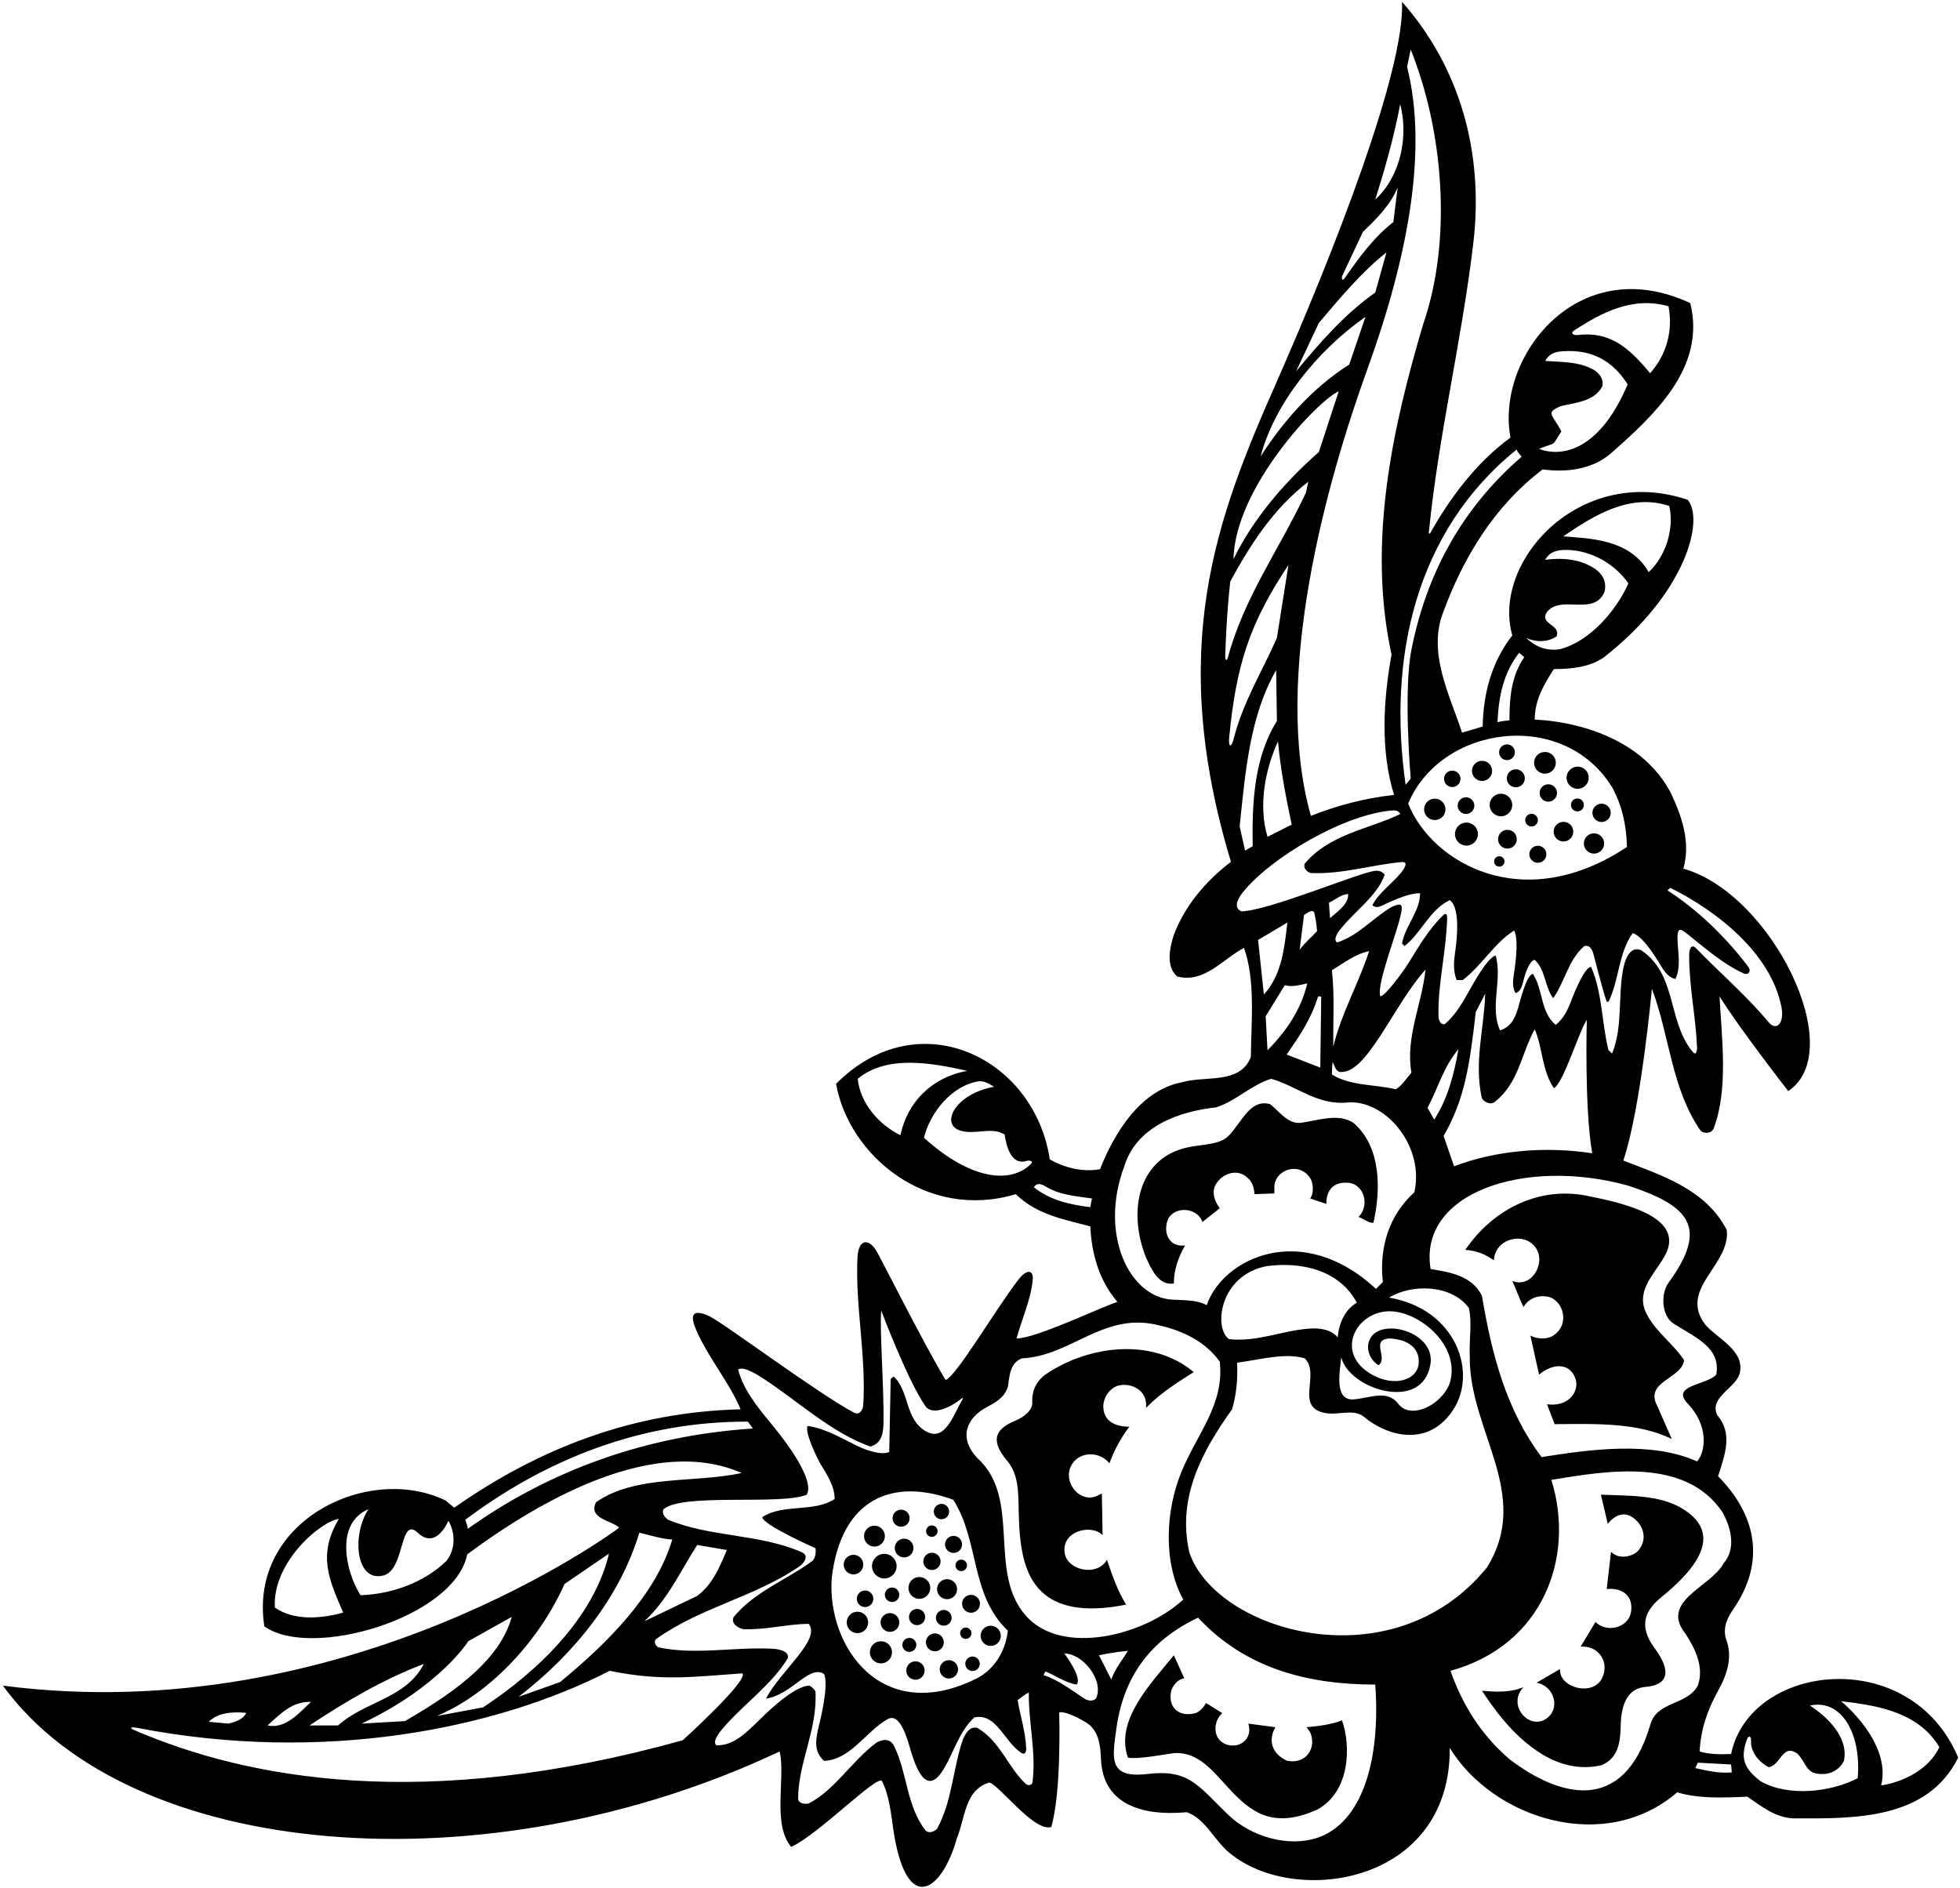 <?xml version="1.0" encoding="UTF-8"?>
<svg xmlns="http://www.w3.org/2000/svg" xmlns:xlink="http://www.w3.org/1999/xlink" width="542pt" height="522pt" viewBox="0 0 542 522" version="1.1">
<g id="surface1">
<path style=" stroke:none;fill-rule:nonzero;fill:rgb(0%,0%,0%);fill-opacity:1;" d="M 401.598 217.633 C 402.852 217.633 403.871 216.613 403.871 215.359 C 403.871 214.102 402.852 213.086 401.598 213.086 C 400.34 213.086 399.32 214.102 399.32 215.359 C 399.32 216.613 400.34 217.633 401.598 217.633 "/>
<path style=" stroke:none;fill-rule:nonzero;fill:rgb(0%,0%,0%);fill-opacity:1;" d="M 403.09 222.762 C 403.09 224.035 404.121 225.066 405.395 225.066 C 406.668 225.066 407.699 224.035 407.699 222.762 C 407.699 221.488 406.668 220.457 405.395 220.457 C 404.121 220.457 403.09 221.488 403.09 222.762 "/>
<path style=" stroke:none;fill-rule:nonzero;fill:rgb(0%,0%,0%);fill-opacity:1;" d="M 409.828 215.949 C 411.367 215.949 412.613 214.703 412.613 213.16 C 412.613 211.621 411.367 210.375 409.828 210.375 C 408.289 210.375 407.039 211.621 407.039 213.16 C 407.039 214.703 408.289 215.949 409.828 215.949 "/>
<path style=" stroke:none;fill-rule:nonzero;fill:rgb(0%,0%,0%);fill-opacity:1;" d="M 415.059 225.715 C 416.781 225.715 418.18 224.316 418.18 222.59 C 418.18 220.867 416.781 219.469 415.059 219.469 C 413.332 219.469 411.934 220.867 411.934 222.59 C 411.934 224.316 413.332 225.715 415.059 225.715 "/>
<path style=" stroke:none;fill-rule:nonzero;fill:rgb(0%,0%,0%);fill-opacity:1;" d="M 393.805 223.793 C 393.805 225.426 395.129 226.75 396.758 226.75 C 398.391 226.75 399.715 225.426 399.715 223.793 C 399.715 222.16 398.391 220.836 396.758 220.836 C 395.129 220.836 393.805 222.16 393.805 223.793 "/>
<path style=" stroke:none;fill-rule:nonzero;fill:rgb(0%,0%,0%);fill-opacity:1;" d="M 442.891 227.293 C 444.289 227.293 445.426 226.156 445.426 224.758 C 445.426 223.359 444.289 222.227 442.891 222.227 C 441.492 222.227 440.355 223.359 440.355 224.758 C 440.355 226.156 441.492 227.293 442.891 227.293 "/>
<path style=" stroke:none;fill-rule:nonzero;fill:rgb(0%,0%,0%);fill-opacity:1;" d="M 416.727 210.188 C 417.93 210.188 418.906 209.211 418.906 208.008 C 418.906 206.805 417.93 205.828 416.727 205.828 C 415.52 205.828 414.547 206.805 414.547 208.008 C 414.547 209.211 415.52 210.188 416.727 210.188 "/>
<path style=" stroke:none;fill-rule:nonzero;fill:rgb(0%,0%,0%);fill-opacity:1;" d="M 405.516 227.449 C 403.758 227.449 402.336 228.875 402.336 230.633 C 402.336 232.391 403.758 233.816 405.516 233.816 C 407.273 233.816 408.699 232.391 408.699 230.633 C 408.699 228.875 407.273 227.449 405.516 227.449 "/>
<path style=" stroke:none;fill-rule:nonzero;fill:rgb(0%,0%,0%);fill-opacity:1;" d="M 405.199 345.602 C 408.199 345.801 410.801 346.801 413.102 348.5 C 413.422 342.371 421.531 340.473 424.676 345.012 C 427.605 349.246 423.551 356.34 418.199 354.199 C 419.301 356.602 420.398 359.699 421.301 361.398 C 422.699 359.102 425 358.102 427.801 358.5 C 432.371 359.262 434.527 366.637 429 369.602 C 427.301 370.398 424.801 370.199 423.199 369.301 L 425.602 380.102 C 429.414 376.871 434.188 376.758 435.699 381.301 C 436.785 384.691 433.848 389.105 427.801 388.301 L 429.898 393.801 C 441.301 393.699 452.898 393.301 462.301 397.898 L 458.301 388.801 C 454.602 381.898 465.102 381.301 465.699 376.102 C 462.898 371.801 458 368.301 455.602 363.801 C 451.859 357.273 457.305 352.645 460.289 347.398 C 465.551 338.137 454.008 333.617 440 330.898 C 426.199 327.602 413 334.102 405.199 345.602 "/>
<path style=" stroke:none;fill-rule:nonzero;fill:rgb(0%,0%,0%);fill-opacity:1;" d="M 428.152 216.863 C 426.824 216.863 425.75 217.938 425.75 219.266 C 425.75 220.594 426.824 221.672 428.152 221.672 C 429.48 221.672 430.559 220.594 430.559 219.266 C 430.559 217.938 429.48 216.863 428.152 216.863 "/>
<path style=" stroke:none;fill-rule:nonzero;fill:rgb(0%,0%,0%);fill-opacity:1;" d="M 427.227 213.93 C 428.883 213.93 430.23 212.586 430.23 210.926 C 430.23 209.266 428.883 207.922 427.227 207.922 C 425.566 207.922 424.219 209.266 424.219 210.926 C 424.219 212.586 425.566 213.93 427.227 213.93 "/>
<path style=" stroke:none;fill-rule:nonzero;fill:rgb(0%,0%,0%);fill-opacity:1;" d="M 429.633 229.965 C 429.633 231.465 430.848 232.68 432.348 232.68 C 433.848 232.68 435.062 231.465 435.062 229.965 C 435.062 228.465 433.848 227.25 432.348 227.25 C 430.848 227.25 429.633 228.465 429.633 229.965 "/>
<path style=" stroke:none;fill-rule:nonzero;fill:rgb(0%,0%,0%);fill-opacity:1;" d="M 436.266 218.113 C 437.961 218.113 439.328 216.742 439.328 215.051 C 439.328 213.355 437.961 211.984 436.266 211.984 C 434.574 211.984 433.203 213.355 433.203 215.051 C 433.203 216.742 434.574 218.113 436.266 218.113 "/>
<path style=" stroke:none;fill-rule:nonzero;fill:rgb(0%,0%,0%);fill-opacity:1;" d="M 423.516 228.535 C 424.484 228.535 425.27 227.75 425.27 226.781 C 425.27 225.812 424.484 225.027 423.516 225.027 C 422.547 225.027 421.762 225.812 421.762 226.781 C 421.762 227.75 422.547 228.535 423.516 228.535 "/>
<path style=" stroke:none;fill-rule:nonzero;fill:rgb(0%,0%,0%);fill-opacity:1;" d="M 416.68 215.203 C 416.68 216.582 417.797 217.695 419.172 217.695 C 420.547 217.695 421.66 216.582 421.66 215.203 C 421.66 213.828 420.547 212.715 419.172 212.715 C 417.797 212.715 416.68 213.828 416.68 215.203 "/>
<path style=" stroke:none;fill-rule:nonzero;fill:rgb(0%,0%,0%);fill-opacity:1;" d="M 416.852 229.457 C 415.418 229.457 414.258 230.617 414.258 232.051 C 414.258 233.48 415.418 234.645 416.852 234.645 C 418.281 234.645 419.441 233.48 419.441 232.051 C 419.441 230.617 418.281 229.457 416.852 229.457 "/>
<path style=" stroke:none;fill-rule:nonzero;fill:rgb(0%,0%,0%);fill-opacity:1;" d="M 425.266 233.859 C 423.965 233.859 422.91 234.914 422.91 236.215 C 422.91 237.52 423.965 238.574 425.266 238.574 C 426.566 238.574 427.621 237.52 427.621 236.215 C 427.621 234.914 426.566 233.859 425.266 233.859 "/>
<path style=" stroke:none;fill-rule:nonzero;fill:rgb(0%,0%,0%);fill-opacity:1;" d="M 414.605 236.758 C 413.809 236.758 413.164 237.402 413.164 238.199 C 413.164 238.992 413.809 239.637 414.605 239.637 C 415.398 239.637 416.047 238.992 416.047 238.199 C 416.047 237.402 415.398 236.758 414.605 236.758 "/>
<path style=" stroke:none;fill-rule:nonzero;fill:rgb(0%,0%,0%);fill-opacity:1;" d="M 436.199 220.785 C 435.215 220.785 434.414 221.59 434.414 222.574 C 434.414 223.562 435.215 224.363 436.199 224.363 C 437.188 224.363 437.988 223.562 437.988 222.574 C 437.988 221.59 437.188 220.785 436.199 220.785 "/>
<path style=" stroke:none;fill-rule:nonzero;fill:rgb(0%,0%,0%);fill-opacity:1;" d="M 324.602 354.898 C 324.602 351 325.898 347.602 327.699 344.398 C 322.832 344.91 321.535 340.254 323.102 336.898 C 325.309 333.223 331.324 334.145 332.5 337.898 L 337.301 334.102 C 336.102 332.398 335.102 330.301 335.898 328.102 C 337.66 324.328 342.273 322.973 345 325.699 C 346.398 326.898 346.801 328.5 346.898 330.199 L 352.398 330 C 352.5 328.898 352.199 327.602 352.699 326.602 C 354.133 322.871 359.934 321.559 362.5 326.102 C 363.199 327.602 363.301 330.102 362.301 331.398 L 366.801 332.898 C 366.801 332.898 366.207 326.25 373.301 327.102 C 377.223 327.836 378.809 333.195 375.699 336.5 C 377.102 337 378.602 338.301 379.801 338.102 C 381.898 328.801 381.898 317.102 374.301 310.5 C 369.898 307.602 364.102 310 359.398 310.5 C 355.898 310.602 353.801 307.301 351.199 305.301 C 347.172 304.172 344.82 307.461 342.551 310.559 C 338.879 315.566 338.707 315.805 330.312 316.926 C 314.73 319.004 311.68 334.648 316.898 347.699 C 318.301 350.801 320.398 355.602 324.602 354.898 "/>
<path style=" stroke:none;fill-rule:nonzero;fill:rgb(0%,0%,0%);fill-opacity:1;" d="M 440.789 230.422 C 439.238 230.422 437.98 231.68 437.98 233.23 C 437.98 234.781 439.238 236.039 440.789 236.039 C 442.34 236.039 443.598 234.781 443.598 233.23 C 443.598 231.68 442.34 230.422 440.789 230.422 "/>
<path style=" stroke:none;fill-rule:nonzero;fill:rgb(0%,0%,0%);fill-opacity:1;" d="M 264.219 432.84 C 264.219 433.719 264.93 434.434 265.809 434.434 C 266.688 434.434 267.398 433.719 267.398 432.84 C 267.398 431.965 266.688 431.25 265.809 431.25 C 264.93 431.25 264.219 431.965 264.219 432.84 "/>
<path style=" stroke:none;fill-rule:nonzero;fill:rgb(0%,0%,0%);fill-opacity:1;" d="M 266.039 443.465 C 266.039 444.832 267.148 445.941 268.516 445.941 C 269.883 445.941 270.992 444.832 270.992 443.465 C 270.992 442.098 269.883 440.992 268.516 440.992 C 267.148 440.992 266.039 442.098 266.039 443.465 "/>
<path style=" stroke:none;fill-rule:nonzero;fill:rgb(0%,0%,0%);fill-opacity:1;" d="M 273.961 455.117 C 275.5 455.117 276.75 453.867 276.75 452.328 C 276.75 450.785 275.5 449.535 273.961 449.535 C 272.418 449.535 271.168 450.785 271.168 452.328 C 271.168 453.867 272.418 455.117 273.961 455.117 "/>
<path style=" stroke:none;fill-rule:nonzero;fill:rgb(0%,0%,0%);fill-opacity:1;" d="M 261.324 427.051 C 261.324 428.352 262.383 429.406 263.684 429.406 C 264.984 429.406 266.039 428.352 266.039 427.051 C 266.039 425.746 264.984 424.691 263.684 424.691 C 262.383 424.691 261.324 425.746 261.324 427.051 "/>
<path style=" stroke:none;fill-rule:nonzero;fill:rgb(0%,0%,0%);fill-opacity:1;" d="M 459.434 441.621 C 471.719 431.648 475.312 423.086 464.934 416.984 C 458.73 413.336 450.352 413.602 442.699 413.301 L 444.602 421.398 C 444.602 421.398 448.574 415.582 453.199 421.199 C 455.457 424.277 454.469 427.332 452.793 428.992 C 451.602 430.176 447.902 431.504 445.5 429.098 L 444.301 439.398 C 448.41 438.926 451.855 441.137 450.992 445.887 C 450.234 450.074 444.352 451.648 441.199 448.5 L 437.102 455.301 L 437.898 455.301 C 442.547 455.492 445.074 460.016 442.957 464.137 C 440.34 469.23 431.008 466.613 431.398 461.5 L 424.898 465.301 C 429.777 466.113 431.695 472.492 427.523 475.281 C 422.773 478.461 416.645 471.445 421.301 466.5 C 417.898 468 413.602 467.902 409.801 467.5 C 412.535 471.609 418.23 480.164 426.605 485.164 C 431.43 488.043 436.879 489.473 442.898 488.098 C 447.426 486.203 448.098 481.805 448.168 477.301 C 448.273 470.453 450.586 466.801 455.035 466.449 C 460.945 465.98 462.598 462.516 457.5 455.656 C 452.801 449.324 455.227 445.035 459.434 441.621 "/>
<path style=" stroke:none;fill-rule:nonzero;fill:rgb(0%,0%,0%);fill-opacity:1;" d="M 478.699 485 C 475.766 485.133 472.766 485.133 470 484.301 C 470.309 478.238 472.145 472.883 474.926 467.871 C 477.758 462.77 479.234 458.059 477.199 452.898 C 476.465 449.82 477.695 447.309 479.344 444.906 C 488.336 431.809 485.672 418.914 475.102 408.199 C 477.102 401.965 479.199 396.301 474.801 391.199 C 472.699 386.199 480 383.898 481.102 379.699 C 482.5 373.301 475 370.301 471.5 366.199 C 464.102 356.301 478.602 349.801 477.5 340.102 C 471.699 328.801 459.398 325 448.898 320.898 C 453.801 306.398 456.801 273.398 456.801 273.398 C 461.699 286.301 462.199 301.102 470.301 312.699 C 471.301 313.5 473.199 313.5 473.898 312 C 478 301 476.102 287.199 475.5 275.5 C 480.801 284.102 494.5 301.699 494.5 301.699 C 511.344 290.469 489.766 246.965 465.5 240.199 C 467.602 232.801 465 225.602 462.102 219.398 C 451.637 199.199 424.398 199 424.398 199 C 424.398 193.602 426.898 189.301 429.699 185 C 434.5 185 439.699 184.5 443.602 181.699 C 465.996 164.172 471.422 143.918 466.699 138.199 C 436.797 128.156 412.395 155.379 418.199 175.699 C 412.602 182.898 410.199 191.398 410 200.898 L 404.301 202.602 C 400.898 192.102 394.602 180.398 399.199 169 C 404.602 154.398 413.102 140 426.602 129.801 C 433.199 130.699 440.199 129.801 445.301 125.5 C 457.199 115 471.898 101.699 467.398 83.801 C 436.047 69.223 413.52 99.012 417.699 121 C 408.199 127.898 400.801 137.898 395.398 147.602 L 395.102 147.398 C 397.801 120.102 404.102 94.965 407.398 67.398 C 410.434 42.066 403.602 18.5 387.699 0.5 C 388.539 19.238 369.27 68.781 352.68 106.41 C 336.473 143.168 322.535 179.098 340.398 238.301 C 333.199 243.801 327.602 250.602 324.602 258.5 C 323.5 262 322.301 267.102 325.5 270 C 333 272 338.102 265.199 344 262.102 C 347.199 271.102 346 282.199 345.898 292.301 C 342.801 300 333.301 297.301 326.699 299.301 C 315.301 301.5 308 313.5 304.199 323.301 C 299.102 324.199 294.301 322.801 290.301 320.602 C 286.039 292.32 253.871 276.801 231.199 299.699 C 234.73 319.52 256.316 337.594 280.898 330.199 C 286.699 335.898 294.301 337.199 301.5 339.102 C 301.898 347 304 354.102 309 360 C 304.5 361.398 286.5 370.102 281.102 370.102 C 282.59 364.664 285 359.539 285.574 353.98 C 285.883 350.996 283.895 350.895 281.648 353.801 C 275.191 362.16 264.688 380.234 261.5 381.602 C 255.199 371.199 243.074 346.824 242.074 345.426 C 239.754 342.176 237.355 343.105 237.125 347.617 C 236.441 361.102 239.602 374.828 238.699 388.801 C 238.5 389.801 237.801 391.301 236.301 390.699 C 226.102 385.301 200.012 365.734 196.117 363.93 C 191.754 361.91 190.691 363.371 192.344 367.336 C 195.617 375.172 201.637 382.109 204.801 389.699 C 175 390.398 149 400.5 125.602 416.898 L 123.199 414.898 C 101.91 404.547 68.609 420.52 73.098 449.699 C 85.91 458.973 125.688 447.359 129.199 429.801 C 149.91 414.426 181.211 396.805 205.102 407.301 C 192.059 410.156 175.695 407.711 164.801 415.398 C 162.602 420 169.199 420.398 171.199 422.398 L 171 422.598 C 171 422.598 96.273 478.496 0.801 466.098 C 35.992 514.531 134.383 522.645 215.602 484.301 C 217.301 491.699 213.434 504.301 218.801 510.699 C 226.398 507.199 242.602 490.598 243.898 492.5 C 246.441 497.586 246.48 503.723 247.633 509.395 C 251.758 529.652 260.859 521.824 264.602 508.301 C 266.898 502.902 266.699 495 273.5 492.902 C 276.102 493.199 285.801 506.598 290.699 505.199 C 293.602 495.402 292.898 473.5 292.898 473.5 C 294.898 473 300.449 476.172 301.359 477.02 C 303.988 479.457 304.305 482.941 304.461 486.523 C 304.984 498.414 314.953 502.301 328.199 501.098 C 333.602 503 335.898 509.402 340.699 512.898 C 358.77 527.074 401.199 520.828 400.898 483.301 C 412.801 502.828 443.719 512.902 463.801 495.598 C 469.699 497.402 476.699 497.098 483.199 496.801 C 487.102 499.5 491 502.598 495.898 502.801 C 513.199 502.902 533 503.098 541.5 486 C 528.348 454.66 483.906 459.773 478.699 485 Z M 249 313.898 C 243 311 237.801 304.898 237.199 298.301 C 245.398 291.5 258 294 267.5 296.102 C 257.621 297.883 250.879 304.816 249 313.898 Z M 285.074 321.852 C 279.547 327.379 268.496 326.367 255.5 314.602 C 257.199 307.699 263.102 300.199 270.602 299 C 272.301 298.801 273.602 299.801 274.898 300.5 C 263.938 302.492 259.781 311.129 265.801 312.699 C 269.801 313.801 274.199 311.5 277.801 313.699 C 278.203 316.316 279.395 322.316 283.785 321.031 C 284.633 320.785 285.949 320.977 285.074 321.852 Z M 301.5 333.801 C 295.898 333.102 290.398 331.898 285.898 328.301 C 286.766 326.902 288.004 327.363 289.391 328.215 C 293.035 330.453 297.848 330.777 302 331.398 C 301.699 332.199 301.699 333 301.5 333.801 Z M 76 444.5 C 75.301 431.895 88.766 420.633 93.699 420 C 87.715 430.047 91.051 436.918 94.898 445.898 C 88.898 447.598 81.199 448.199 76 444.5 Z M 123.434 431.633 C 117.234 437.633 108.301 440.801 99.699 441.098 C 95.699 434.898 92.434 421.301 101.898 417.301 C 97.164 424.484 98.367 437.793 106.199 435.598 C 112.074 433.766 110.449 419.031 115.559 423.852 C 120.676 428.676 124 420.5 124 420.5 C 126.102 424.199 125.832 428.633 123.434 431.633 Z M 450.102 327.801 C 466.91 333.312 472.746 339.16 461.398 354.699 C 459.16 357.766 459.496 363.922 462.801 366 C 469.102 369.965 475.898 372.699 474.602 380.102 C 472 383 461.84 383.031 466.699 388.102 C 472.52 394.172 471.715 401.363 469.301 404.102 C 456.602 398.398 439.602 400.801 426.301 402.898 C 416.5 389.898 412.5 374.398 409.801 358.301 C 407 352.699 401 351.801 395.602 350.898 C 392.137 329.773 421.676 319.98 450.102 327.801 Z M 409.766 303.633 C 410.465 304.836 412.234 305.633 413.434 304.633 C 420.035 299.336 420.602 291.5 424.398 284.602 C 426.602 289.699 426.398 296.102 429.699 300.898 C 432.398 299.398 436.5 285.5 438.801 282 C 438.801 282 438.102 306.398 440.301 318.898 C 427.398 316.898 413.5 318.102 402.102 322.5 L 399.199 314.102 C 405.102 303.898 406.434 294.301 408.102 279.801 L 410.699 274.801 C 410.398 284.699 407.566 293.535 409.766 303.633 Z M 396.602 309.602 L 394.766 306.301 C 397.766 300.699 399 295.301 403.301 290.102 C 402.102 297.102 400.301 303.898 396.602 309.602 Z M 461.602 139.898 C 463.102 146.5 460.398 154.102 455.898 158.199 C 450.648 148.797 438.684 148.883 432.301 148.301 C 440.801 142.5 450.699 136.301 461.602 139.898 Z M 430.434 175.965 C 431.734 172.664 425.5 172.602 427.801 169.199 C 431.699 164.398 440.5 170.398 443.602 163.898 C 444.398 161.398 443.5 159 441.199 157.398 C 437.398 154.699 432.301 154.102 427.301 154.801 C 428.301 152.852 430.102 152.199 432.074 152.086 C 438.648 151.715 445.938 155.105 450.301 161.301 C 447 168.801 439.602 177.398 431.398 179.5 C 427.602 180.102 424.602 178.801 422 176.398 C 424.398 177.5 427.836 177.766 430.434 175.965 Z M 420.102 180.5 L 421.5 181.699 C 418 186.898 417.41 192.477 417.41 199.176 C 416.727 199.258 414.91 199.426 414.102 199.699 C 414.398 192.602 415.801 185.898 420.102 180.5 Z M 445.801 217.699 C 448.5 222.602 449.801 228.199 449.898 234.199 C 420.949 253.426 395.797 238.328 389.398 222.199 C 398.465 200.527 432.324 195.805 445.801 217.699 Z M 435.199 91.453 C 442.969 86.348 451.633 81.859 461.398 84.699 C 462.699 91.5 460.801 98.199 456.301 103.199 C 450.309 95.922 445.074 91.602 436.293 92.629 C 435.039 92.773 434.219 92.098 435.199 91.453 Z M 431.602 112.301 C 435.801 111.301 440.898 111 443.102 106.801 C 443.602 104.5 441.699 102.5 439.801 101.801 C 436.102 100 431.602 100.102 427.301 99.801 C 428.246 97.953 429.906 97.297 431.758 97.156 C 437.359 96.73 444.602 97.578 450.102 106.301 C 439.613 130.867 425.602 124.102 425.602 124.102 C 430.883 121.988 428.727 123.863 431.766 119.301 C 429.434 114.633 427.102 114.199 431.602 112.301 Z M 419.398 124.301 C 419.5 124.801 420.465 125.898 420.766 126.301 C 403.871 140.906 394.398 159.105 390.309 179.609 C 388.031 191.031 390.102 215.301 390.102 215.301 L 388.699 217 C 383.699 182.199 391.301 147 419.398 124.301 Z M 390.102 13.699 C 399.102 36.102 401.699 66.199 393.5 89.801 C 385.199 117.898 378 149.801 384.801 181 C 382.5 193.801 381.699 207.5 385.5 219.801 C 377.398 220.699 369.801 222.699 362.5 225.602 C 351.645 187.188 366.914 133.035 378.152 101.984 C 389.254 71.312 394.941 41.605 389.102 18.5 Z M 387.199 28.801 C 389.434 37.301 387.602 48.398 380.301 55.199 C 383 46.602 385.5 37.801 387.199 28.801 Z M 371.09 76.453 L 376.898 64.102 C 380.898 60.301 384.602 56.5 386.5 51.801 L 385.301 61.398 C 379.621 65.879 375.734 71.379 371.902 76.828 C 370.941 78.195 371.09 76.453 371.09 76.453 Z M 364.699 89.301 C 370.398 82.602 376.5 75.199 383.398 69.801 L 380.301 80.898 C 372 86.699 365 94.699 358.398 102.699 Z M 377.602 87.602 L 373.102 100.801 C 363 107.199 354.898 116.398 348.602 126.199 C 352.398 111.699 364.199 97 377.602 87.602 Z M 370.199 108.199 L 364.699 125 C 355 133.5 346.398 143.699 341.102 154.602 C 341.477 134.879 364.457 110.688 370.199 108.199 Z M 338.812 181.301 C 339.039 174.367 339.445 167.512 340.199 160.801 C 345.602 150.898 352 140.699 361.801 133.199 L 361.102 136.301 C 353.715 152.004 344.059 165.09 339.562 181.758 C 339.246 182.922 338.77 182.633 338.812 181.301 Z M 346.398 234 L 344.301 235.199 L 342.801 228.5 C 344.398 213.301 345.602 198 352.898 185.301 L 353.102 199.398 C 346.898 209.301 346.199 221.398 346.398 234 Z M 353.398 205 C 354.102 212.801 355.602 220.5 357.199 228 L 350.5 231.398 C 347.898 222.602 349.898 212.699 353.398 205 Z M 339.906 203.949 C 341.867 183.5 345.68 172.238 356.301 156.199 L 353.102 176.398 C 349.031 185.652 343.629 194.328 341.152 204.312 C 340.523 206.848 339.648 206.641 339.906 203.949 Z M 343.301 252 C 341.047 251.07 342.156 248.652 343.652 246.777 C 351.406 237.059 372.016 224.969 385.223 224.09 C 386.379 224.016 386.996 224.516 387.199 225.102 C 378.5 229.301 367.699 230.602 360.801 238.801 C 360.301 240.102 361.5 241.199 362.5 241.398 C 371.109 241.785 379.062 239.18 387.539 238.375 C 389.762 238.164 388.164 240.426 387.414 241.34 C 384.918 244.391 381.25 246.887 379.5 250.301 C 380.438 251.109 381.332 250.793 382.238 250.391 C 382.785 250.148 389.301 246.801 392.699 247 C 392.699 252 388.602 255.898 387.699 260.898 L 388.398 261.602 C 393 258 395.398 251.5 400.898 248.898 C 404.301 251.301 402.504 262.406 402.355 263.488 C 402.016 265.98 401.824 268.418 402.801 271 L 404.5 271 C 410 266.699 413.102 260.898 418.699 257.301 C 420.199 260 418.754 268.527 418.598 269.613 C 418.352 271.34 418.18 273.062 419.102 274.602 C 420.453 274.148 420.809 272.91 421.133 271.684 C 421.312 271.008 422.5 265.801 424.398 265.398 C 427.5 268.398 427.102 272.801 429.5 276 C 432.699 271.602 433.602 265.5 438.102 261.602 C 439.414 261.285 439.984 262.148 440.422 263.109 C 440.684 263.68 442.898 273 444.301 277 L 444.801 277 C 447.801 270.898 447.5 263.602 451.5 258 C 454.898 259.102 459.195 267.004 459.84 267.934 C 460.715 269.207 461.738 270.355 463.301 270.699 C 464.859 267.5 464.047 263.812 463.898 260.109 C 463.746 256.344 464.598 256.664 466.484 258.164 C 471.648 262.27 476.656 266.742 482.5 269.301 C 483.699 269.5 484.227 268.363 483.5 267.398 C 477.328 259.199 469.5 251.602 461.102 246.199 L 461.898 245.5 C 474.672 251.836 489.527 263.398 492.586 278.238 C 493.559 282.961 491.242 285.309 488.996 282.582 C 483.027 275.352 475.633 269.062 469.109 262.289 C 467.68 260.805 467.082 262.355 467.098 264.426 C 467.172 273.508 468.918 280.832 469.301 289.898 C 469.066 291.633 468.73 291.668 467.809 290.508 C 461.129 282.09 463.668 269.344 453.898 262.801 C 451.398 261.551 449.691 264.082 448.984 267.352 C 447.266 275.344 448.895 283.652 445.801 291.301 L 444.801 290.398 C 442.898 282.898 443.102 274.398 440 267.398 C 438.398 267.102 435.379 274.32 434.57 276.5 C 433.602 279.117 432.438 281.602 430.199 283.398 C 425.898 279.801 426.801 273.699 423.898 269.301 C 422.102 269.5 420.352 276.859 419.773 278.797 C 418.953 281.531 417.785 284.02 414.801 284.898 C 411.898 278.5 415.5 270.801 413.602 264.199 C 411.301 264.801 407.391 271.996 406.516 273.547 C 404.566 277.004 402.676 280.508 399.5 283.199 C 398.301 283.398 397.898 282.102 397.801 281.301 C 397.512 272.336 399.914 263.375 400.18 254.051 C 400.199 253.328 400.102 252.098 399.07 253.086 C 395.07 256.938 392.367 261.676 389.473 266.336 C 387.973 268.754 383 275.5 381.699 275.5 C 380.5 272 386.984 256.578 387.598 251.629 C 387.855 249.547 386.648 249.977 384.801 250.801 C 379.699 253.801 375.398 258.898 369.699 260.602 C 368.398 259.5 370.641 256.984 370.762 256.828 C 374.691 251.844 380.863 247.719 382.898 241.898 C 382.109 240.738 380.93 240.633 379.645 240.895 C 373.934 242.059 350.66 251.809 343.301 252 Z M 390.301 296.602 C 388.898 298.199 387.699 300.199 386 301.199 C 380.102 299.801 373.398 300.301 368.301 297.102 C 368.352 296.051 368.352 294.926 368.5 293.699 C 369.102 294.602 369.199 296 370.398 296.398 C 377.922 297.34 385.012 278.359 394.199 268.102 C 393.199 277.699 388.602 286.801 390.301 296.602 Z M 368.301 268.301 C 371.602 266.301 374.699 263.801 378.602 263 C 375.699 272 370.898 280.199 368.699 289.398 C 368.602 282.699 369.102 274.801 368.301 268.301 Z M 367.801 253.898 C 367.66 252.426 367.602 251 367.5 249.602 C 369.301 248.801 370.801 247.301 372.801 247.199 C 373 250.102 369.535 252.238 367.801 253.898 Z M 355.301 272.398 C 356.898 273 359.602 272.398 361.5 271.898 C 359.898 278.898 355.801 285.102 350.5 290.398 L 350 281 Z M 349.5 275 L 347.898 259.898 L 356 255.102 C 355.199 262 354.5 269.5 349.5 275 Z M 359.398 262.602 L 360.602 253 C 362.102 251.965 363.277 251.352 363.523 252.68 C 363.797 254.164 364.102 255.633 364.199 257.5 C 362.602 259.199 360.699 260.801 359.398 262.602 Z M 364.43 275.738 C 364.535 275.238 365.355 275.633 365.355 275.633 L 365.102 295.199 L 355.801 291.602 C 359.375 286.406 362.395 282.105 364.43 275.738 Z M 310.898 322.5 C 314.301 311.398 326.102 307.301 336.301 306.199 C 341.699 304.5 346 300 351.5 298.301 C 358.699 300.301 364.5 305.898 373.102 304.801 C 383.672 304.461 393.949 317.34 391.102 329.699 C 384.199 335.898 381.301 344.898 382.398 354.5 L 380.5 356.398 C 359.945 337.328 338.109 347.961 333.699 360.898 C 330.926 359.395 327.445 359.551 324.098 359.355 C 312.199 358.66 303.891 341.129 310.898 322.5 Z M 370.898 375.301 C 373.016 384.148 393.449 390.707 395.57 377.172 C 396.93 368.477 382.488 364.309 379.047 369.867 C 377.246 372.773 378.984 376.207 381.199 377.5 C 384 375.5 378.801 370.398 384.301 370.102 C 388.566 370.277 392.758 372.297 392.297 377.113 C 391.871 381.562 385.824 383.477 379.855 380.348 C 368.523 374.402 374.984 362.309 384.602 362.586 C 392.656 362.82 404.02 372.105 400.898 382.5 C 398.574 388.629 390.059 392.672 386.641 388.145 C 383.652 384.188 378.832 386.551 374.465 386.938 C 369.016 387.426 370.375 380.023 370.898 375.301 Z M 369.898 369.801 C 368.301 367.699 365 367.102 361.801 367.398 C 354.301 368 347.699 371.102 339.898 370.301 C 335.516 367.379 337.164 352.578 350.301 350.102 C 359.898 348.801 370.398 351.199 375.199 360.199 C 371.699 362.301 370.301 366 369.898 369.801 Z M 272.59 389.25 C 275.125 387.875 277.75 386.551 278.699 383.5 C 279.199 380.5 279.199 376.898 282.602 375.602 C 295.898 375 304.801 363.199 319.301 366.199 C 326.102 367.602 332.898 370.398 337.301 376.5 C 338.602 388.398 331.102 396.301 326.699 407 C 322.277 417.75 321.602 432.098 327.199 442.301 C 316.43 452.266 293.766 457.965 283.801 446.898 C 272.867 434.758 282.699 414.5 270.301 403.199 C 264.59 397.215 267.883 391.797 272.59 389.25 Z M 278.699 450.898 C 278.102 456.301 275.199 461.5 270.102 464.098 C 243.891 477.207 228.609 455.426 230 436.301 C 232.672 414.035 247.102 408.633 263.602 414.699 C 270.801 425.898 268.301 441.098 278.699 450.898 Z M 129.352 422.738 C 129.352 422.035 128.875 420.898 128.66 420.238 C 151.062 403.438 177.398 393 206.801 393.102 L 208.199 395 C 179.199 396.898 152.449 406.238 129.352 422.738 Z M 176.801 423.801 C 179.801 424.5 182.699 425.5 185.898 425.699 C 181.398 441 167.898 454.398 154.898 465.098 L 143.398 469.199 C 159 457.199 171.5 441.398 176.801 423.801 Z M 192.801 427.199 L 201 428.598 C 199.102 433 197.164 438.098 192.766 441.301 L 178.199 448.301 C 184.898 442 188.199 434.301 192.801 427.199 Z M 168.398 429.598 C 164.301 447 149.102 461.898 133.602 472.098 L 120.801 474.5 C 136.199 468 149.5 452.898 156.102 438 Z M 129.5 453.801 L 141.5 447.098 C 138 460.098 123.102 469.402 112 475.902 L 100 476.598 C 121.766 466.301 129.5 453.801 129.5 453.801 Z M 93.5 477.098 L 85.598 477.098 C 95.699 470.402 106.102 464.301 117.199 460.098 C 112.301 469.699 100.898 470.402 93.5 477.098 Z M 86 470.598 C 83 473.301 79.098 478.199 74 477.098 C 77.766 473.633 81 470.402 86 470.598 Z M 68.098 473.633 C 67.398 475.133 65.766 475.965 63.199 476.598 L 57.699 476.098 C 60.199 473.598 64.234 473.234 68.098 473.633 Z M 188.801 481.199 C 117.258 501.164 68.395 491.855 37.191 478.418 C 35.363 477.633 36.562 477.504 38.008 477.785 C 89.203 487.723 137.195 478.145 168.602 462 C 183.102 464.965 191.766 463.633 205.301 462.699 C 207.102 464.633 188.801 481.199 188.801 481.199 Z M 285.5 492.902 C 285.199 493.699 284.535 493.738 283.801 493.402 C 278.699 488.699 276.699 481.598 270.301 477.801 C 268.102 477.199 267 479.402 266.301 480.902 C 263.5 489 263.301 498.199 259.102 505.699 C 258.301 506.5 256.801 507.098 255.898 506.098 C 250.699 499.402 250.91 490.348 247.301 482.902 C 246.102 480.426 243.898 481 242.301 481.902 C 235.602 486.902 230.801 495 223.602 498.699 C 222.301 498.902 220.801 498.699 220.699 497.301 C 220.801 487.098 226.102 478.199 225.5 467.699 C 225.199 467.098 224.5 466.402 223.801 466.098 C 219.102 466.199 210.516 475.094 209.531 476.043 C 206.117 479.352 202.684 482.754 198.102 482.598 C 196.992 481.68 198.523 479.52 199.895 477.91 C 205.676 471.133 213.246 466.031 217.801 458.598 C 218.426 456.719 215.688 456.008 213.723 455.902 C 203.098 455.328 192.32 457.699 182 455.5 C 181.199 455 180.602 453.801 181.602 453.098 C 194 444.301 208.898 441.598 221.398 432.898 C 222.398 432 223.699 430.301 221.898 429.301 C 210.398 424.098 196.301 425.098 184.699 420.199 C 183.801 419.5 182.898 418.398 183.5 417.301 C 188.922 412.754 215.871 416.297 223.102 413.301 C 225.699 408.602 214.828 395.578 213.012 393.371 C 209.246 388.801 205.582 384.227 204.102 378.699 C 205.602 377.5 210.27 380.66 211.043 381.164 C 220.781 387.512 229.824 396.098 240.66 399.988 C 243.75 399.152 244.246 396.457 244.312 393.551 C 244.516 384.766 243.164 366.328 243.699 362.398 C 243.699 362.398 250.801 381.398 255.898 388.801 C 257.883 391.609 262.98 389.086 265.922 386.688 C 266.215 386.453 266.387 386.574 266.148 386.98 C 263.5 391.43 261.34 398.898 255.898 395.699 C 250.199 392.301 251.5 384.602 247.102 380.602 L 246.301 381.301 L 245.898 401.5 C 243.102 402.699 237.59 400.07 237.16 399.863 C 232.852 397.738 227.941 394.844 223.301 394.301 C 222.5 396.102 226.031 403.406 227.008 405.004 C 228.84 408.004 230.801 410.977 230.801 414.5 C 225 418.301 216.602 415.699 210.801 419.5 C 210.801 421.602 225.5 428.098 225.5 428.098 C 225.699 429.199 225.477 430.613 224.801 431.5 C 217.699 436.801 208.898 439.898 202.898 447.098 C 202 448.898 204.102 450.199 205.602 450.5 C 211.898 450.699 217.398 449.098 223.602 449 C 227.16 453.348 215.906 461.883 211.801 469.699 C 218.988 468.652 223.773 460.148 227.898 462.902 C 229.199 466 226.945 475.145 226.555 476.758 C 225.656 480.445 224.766 484.254 227.898 486.902 C 235.199 486.598 239.398 478.801 245.398 475.402 C 248.031 473.863 249.969 477.406 251.707 483.555 C 253.875 491.227 256.852 496.016 261 489.098 C 263.801 484.402 265.199 478.902 269.398 474.902 C 275.602 473.5 277.801 481.902 282.602 484.801 C 283.512 485.254 283.812 484.203 283.781 483.488 C 283.578 478.746 282.164 474.605 281.398 470.098 C 282.398 469.402 283.398 468.5 284.5 468 C 284.398 476.5 286.602 484.598 285.5 492.902 Z M 303.199 469.402 C 302.602 470.598 300.699 470.301 299.898 469.699 C 296.199 467.301 292.637 464.473 288.535 463.176 L 289.102 462.199 C 291.602 463.098 294.5 465.301 297.699 465.801 C 299.453 463.914 294.301 457.199 294.301 457.199 C 299.332 457.199 305.199 464.402 303.199 469.402 Z M 303.898 457.699 C 306.301 457.199 309.199 456.699 311.898 456.5 C 310.301 459.098 308.301 461.5 307.301 464.402 Z M 364.289 508.176 C 356.516 510.781 346.094 508.109 339.438 501.629 C 331.156 493.57 328.668 489.176 317.379 490.52 C 306.43 491.82 307.574 486.273 308.707 478.004 C 311.18 459.918 321.953 451.738 331.301 447.301 C 344.398 461.398 361.699 465.801 380.301 465.801 C 381.828 486.781 376.66 504.035 364.289 508.176 Z M 328.898 429.301 C 325.398 414 332.5 401.199 340.699 389.699 C 341.898 385.699 342.301 381.398 342.102 376.801 C 348.434 375.965 355.434 373.965 360.801 375.602 C 365.199 379.898 358.102 388.934 366.102 390.633 C 369.801 391.531 374.102 389.398 377.102 391.699 C 383.324 397.004 394.633 400.355 401.602 390.199 C 408.805 379.855 402.84 361.969 384.102 358.801 C 390.5 354.898 401.5 355.199 406.199 361.699 C 407.102 365.699 406.234 370.566 406.434 374.965 C 406.133 395.566 423.801 413.102 411.199 433.398 C 385.074 465.609 336.27 451.113 328.898 429.301 Z M 456.301 477.098 C 448.848 502.094 430.977 496.742 417.5 486.5 C 409.398 479.598 404.301 471.098 401.102 462 C 426.582 455.008 435.684 430.734 429 409.199 C 444.301 406.699 466 402.898 476.301 418.102 C 478.602 422.199 480.199 428.098 476.699 432.199 C 473.102 438.898 458.699 442.699 466.199 451.898 C 468.801 456 471.301 461 469.5 466.098 C 466.398 471.699 458 470.301 456.301 477.098 Z M 468.801 488.902 L 469.5 487.402 L 478.699 487.902 L 478.898 490.098 C 475.199 490.402 472 489.598 468.801 488.902 Z M 513.699 491.699 C 506.199 495.598 494.398 496.902 486.801 492.5 C 482.332 489.027 481.141 486.246 483.09 480.961 C 483.523 479.773 484.285 480.094 484.215 481.188 C 484.008 484.469 486.461 487.312 489.102 488.633 C 492.398 488.234 492.898 481.867 497.102 484.965 C 499.5 487.465 499.398 490.301 503.102 490.5 C 506 490.801 508.602 489.5 509.898 486.902 C 511.301 480.301 505.102 474.598 500.5 471.598 C 509.762 469.637 514.781 480.332 513.699 491.699 Z M 520.199 493.699 C 523.133 481.668 509.102 470.402 509.102 470.402 C 519.5 471.598 530.5 473.5 536.301 483.098 C 533.5 489.098 526.602 492.699 520.199 493.699 "/>
<path style=" stroke:none;fill-rule:nonzero;fill:rgb(0%,0%,0%);fill-opacity:1;" d="M 268.934 458.047 C 267.828 458.047 266.93 458.945 266.93 460.051 C 266.93 461.156 267.828 462.055 268.934 462.055 C 270.039 462.055 270.938 461.156 270.938 460.051 C 270.938 458.945 270.039 458.047 268.934 458.047 "/>
<path style=" stroke:none;fill-rule:nonzero;fill:rgb(0%,0%,0%);fill-opacity:1;" d="M 361.301 477.598 L 362.301 479 C 364.117 483.086 361.449 487.848 356 486.902 C 351.605 485.016 350.629 481.051 352.699 477.598 L 345.199 476.598 C 345.199 476.598 346.68 480.652 342.602 482.402 C 340.301 483.098 337.801 482.402 336.602 480.199 C 335.602 478.098 336.199 475.301 338 473.699 L 333.5 470.902 C 332.898 472 331.801 473.301 330.602 473.699 C 325.848 474.949 322.855 471.949 323.898 467.5 C 324.301 466.098 325.801 464.199 327.5 464.098 L 324.602 457.699 C 318.125 465.699 308.309 475.668 311.898 486 C 314.602 486.598 323.734 484.812 324.672 484.75 C 331.227 484.324 335.273 489.578 339.66 494.348 C 345.887 501.117 351.953 505.844 364.199 500.402 C 373.648 495.328 373.484 482.207 371.102 475.699 C 368.102 476.902 364.398 477.301 361.301 477.598 "/>
<path style=" stroke:none;fill-rule:nonzero;fill:rgb(0%,0%,0%);fill-opacity:1;" d="M 257.707 434.133 C 259.027 434.133 260.102 433.062 260.102 431.742 C 260.102 430.422 259.027 429.348 257.707 429.348 C 256.387 429.348 255.316 430.422 255.316 431.742 C 255.316 433.062 256.387 434.133 257.707 434.133 "/>
<path style=" stroke:none;fill-rule:nonzero;fill:rgb(0%,0%,0%);fill-opacity:1;" d="M 257.68 424.965 C 258.555 424.965 259.266 424.254 259.266 423.379 C 259.266 422.504 258.555 421.797 257.68 421.797 C 256.805 421.797 256.094 422.504 256.094 423.379 C 256.094 424.254 256.805 424.965 257.68 424.965 "/>
<path style=" stroke:none;fill-rule:nonzero;fill:rgb(0%,0%,0%);fill-opacity:1;" d="M 239.215 439.797 C 237.953 439.797 236.93 440.82 236.93 442.082 C 236.93 443.348 237.953 444.371 239.215 444.371 C 240.48 444.371 241.504 443.348 241.504 442.082 C 241.504 440.82 240.48 439.797 239.215 439.797 "/>
<path style=" stroke:none;fill-rule:nonzero;fill:rgb(0%,0%,0%);fill-opacity:1;" d="M 244.539 436.465 C 246.422 436.465 247.945 434.938 247.945 433.059 C 247.945 431.176 246.422 429.652 244.539 429.652 C 242.656 429.652 241.133 431.176 241.133 433.059 C 241.133 434.938 242.656 436.465 244.539 436.465 "/>
<path style=" stroke:none;fill-rule:nonzero;fill:rgb(0%,0%,0%);fill-opacity:1;" d="M 258.805 447.344 C 258.805 448.547 259.777 449.52 260.98 449.52 C 262.18 449.52 263.152 448.547 263.152 447.344 C 263.152 446.145 262.18 445.172 260.98 445.172 C 259.777 445.172 258.805 446.145 258.805 447.344 "/>
<path style=" stroke:none;fill-rule:nonzero;fill:rgb(0%,0%,0%);fill-opacity:1;" d="M 247.426 428.051 C 247.426 429.48 248.586 430.645 250.016 430.645 C 251.449 430.645 252.609 429.48 252.609 428.051 C 252.609 426.617 251.449 425.457 250.016 425.457 C 248.586 425.457 247.426 426.617 247.426 428.051 "/>
<path style=" stroke:none;fill-rule:nonzero;fill:rgb(0%,0%,0%);fill-opacity:1;" d="M 251.211 439.082 C 251.211 440.75 252.562 442.102 254.23 442.102 C 255.898 442.102 257.25 440.75 257.25 439.082 C 257.25 437.414 255.898 436.062 254.23 436.062 C 252.562 436.062 251.211 437.414 251.211 439.082 "/>
<path style=" stroke:none;fill-rule:nonzero;fill:rgb(0%,0%,0%);fill-opacity:1;" d="M 282.113 425.293 C 283.238 435.469 287.078 448.562 311.398 443.699 C 309 439.801 307.5 435.398 306.102 431.301 C 303.375 436.07 295.234 434.23 294.434 429.535 C 293.367 423.293 301.871 421.281 304.898 424.5 L 304.699 413 L 303.199 413.699 C 298.738 415.523 294.547 410.484 295.801 406.301 C 297.207 401.605 303.465 400.645 306.801 404.602 C 308.102 401 309.898 397.699 312.301 394.5 C 307.934 394.5 304.934 392.664 305.102 388.5 C 305.301 386.5 306.398 384.602 308.301 383.5 C 311.586 381.855 317.512 383.777 316.898 389.301 C 321 385.102 325.699 382.199 330.102 379.398 C 318.719 369.855 301.273 371.934 289.438 379.84 C 285.785 382.277 285.348 385.688 285.457 387.68 C 285.574 389.816 283.461 391.711 280.805 392.816 C 275.559 395.004 273.473 397.961 278.523 403.949 C 282.84 409.062 281.086 415.973 282.113 425.293 "/>
<path style=" stroke:none;fill-rule:nonzero;fill:rgb(0%,0%,0%);fill-opacity:1;" d="M 260.344 420.09 C 261.52 420.09 262.469 419.137 262.469 417.965 C 262.469 416.789 261.52 415.84 260.344 415.84 C 259.172 415.84 258.219 416.789 258.219 417.965 C 258.219 419.137 259.172 420.09 260.344 420.09 "/>
<path style=" stroke:none;fill-rule:nonzero;fill:rgb(0%,0%,0%);fill-opacity:1;" d="M 264.66 439.426 C 264.66 437.895 263.422 436.656 261.891 436.656 C 260.363 436.656 259.121 437.895 259.121 439.426 C 259.121 440.953 260.363 442.195 261.891 442.195 C 263.422 442.195 264.66 440.953 264.66 439.426 "/>
<path style=" stroke:none;fill-rule:nonzero;fill:rgb(0%,0%,0%);fill-opacity:1;" d="M 253.602 444.895 C 252.363 444.895 251.359 445.898 251.359 447.133 C 251.359 448.371 252.363 449.371 253.602 449.371 C 254.836 449.371 255.84 448.371 255.84 447.133 C 255.84 445.898 254.836 444.895 253.602 444.895 "/>
<path style=" stroke:none;fill-rule:nonzero;fill:rgb(0%,0%,0%);fill-opacity:1;" d="M 253.148 459.379 C 251.746 459.379 250.609 460.516 250.609 461.918 C 250.609 463.324 251.746 464.461 253.148 464.461 C 254.555 464.461 255.691 463.324 255.691 461.918 C 255.691 460.516 254.555 459.379 253.148 459.379 "/>
<path style=" stroke:none;fill-rule:nonzero;fill:rgb(0%,0%,0%);fill-opacity:1;" d="M 268.641 451.605 C 268.641 450.742 267.938 450.039 267.07 450.039 C 266.203 450.039 265.504 450.742 265.504 451.605 C 265.504 452.473 266.203 453.176 267.07 453.176 C 267.938 453.176 268.641 452.473 268.641 451.605 "/>
<path style=" stroke:none;fill-rule:nonzero;fill:rgb(0%,0%,0%);fill-opacity:1;" d="M 253.398 454.832 C 253.398 453.766 252.535 452.902 251.465 452.902 C 250.398 452.902 249.531 453.766 249.531 454.832 C 249.531 455.902 250.398 456.766 251.465 456.766 C 252.535 456.766 253.398 455.902 253.398 454.832 "/>
<path style=" stroke:none;fill-rule:nonzero;fill:rgb(0%,0%,0%);fill-opacity:1;" d="M 260.992 454.133 C 260.992 452.766 259.883 451.656 258.516 451.656 C 257.148 451.656 256.039 452.766 256.039 454.133 C 256.039 455.5 257.148 456.609 258.516 456.609 C 259.883 456.609 260.992 455.5 260.992 454.133 "/>
<path style=" stroke:none;fill-rule:nonzero;fill:rgb(0%,0%,0%);fill-opacity:1;" d="M 262.391 459.059 C 260.992 459.059 259.855 460.191 259.855 461.59 C 259.855 462.992 260.992 464.125 262.391 464.125 C 263.789 464.125 264.926 462.992 264.926 461.59 C 264.926 460.191 263.789 459.059 262.391 459.059 "/>
<path style=" stroke:none;fill-rule:nonzero;fill:rgb(0%,0%,0%);fill-opacity:1;" d="M 246.102 446.039 C 244.668 446.039 243.508 447.203 243.508 448.633 C 243.508 450.066 244.668 451.227 246.102 451.227 C 247.531 451.227 248.691 450.066 248.691 448.633 C 248.691 447.203 247.531 446.039 246.102 446.039 "/>
<path style=" stroke:none;fill-rule:nonzero;fill:rgb(0%,0%,0%);fill-opacity:1;" d="M 238.727 432.633 C 238.727 431.137 237.512 429.922 236.016 429.922 C 234.52 429.922 233.305 431.137 233.305 432.633 C 233.305 434.129 234.52 435.344 236.016 435.344 C 237.512 435.344 238.727 434.129 238.727 432.633 "/>
<path style=" stroke:none;fill-rule:nonzero;fill:rgb(0%,0%,0%);fill-opacity:1;" d="M 249.184 422.156 C 250.484 422.156 251.539 421.102 251.539 419.801 C 251.539 418.496 250.484 417.441 249.184 417.441 C 247.883 417.441 246.824 418.496 246.824 419.801 C 246.824 421.102 247.883 422.156 249.184 422.156 "/>
<path style=" stroke:none;fill-rule:nonzero;fill:rgb(0%,0%,0%);fill-opacity:1;" d="M 241.812 427.645 C 243.406 427.645 244.695 426.352 244.695 424.758 C 244.695 423.164 243.406 421.875 241.812 421.875 C 240.219 421.875 238.926 423.164 238.926 424.758 C 238.926 426.352 240.219 427.645 241.812 427.645 "/>
<path style=" stroke:none;fill-rule:nonzero;fill:rgb(0%,0%,0%);fill-opacity:1;" d="M 246.684 442.969 C 247.789 442.969 248.688 442.074 248.688 440.965 C 248.688 439.859 247.789 438.965 246.684 438.965 C 245.578 438.965 244.68 439.859 244.68 440.965 C 244.68 442.074 245.578 442.969 246.684 442.969 "/>
<path style=" stroke:none;fill-rule:nonzero;fill:rgb(0%,0%,0%);fill-opacity:1;" d="M 237.105 445.656 C 235.473 445.656 234.145 446.984 234.145 448.621 C 234.145 450.258 235.473 451.586 237.105 451.586 C 238.742 451.586 240.07 450.258 240.07 448.621 C 240.07 446.984 238.742 445.656 237.105 445.656 "/>
<path style=" stroke:none;fill-rule:nonzero;fill:rgb(0%,0%,0%);fill-opacity:1;" d="M 243.602 453.82 C 241.906 453.82 240.535 455.191 240.535 456.883 C 240.535 458.574 241.906 459.949 243.602 459.949 C 245.293 459.949 246.664 458.574 246.664 456.883 C 246.664 455.191 245.293 453.82 243.602 453.82 "/>
</g>
</svg>

